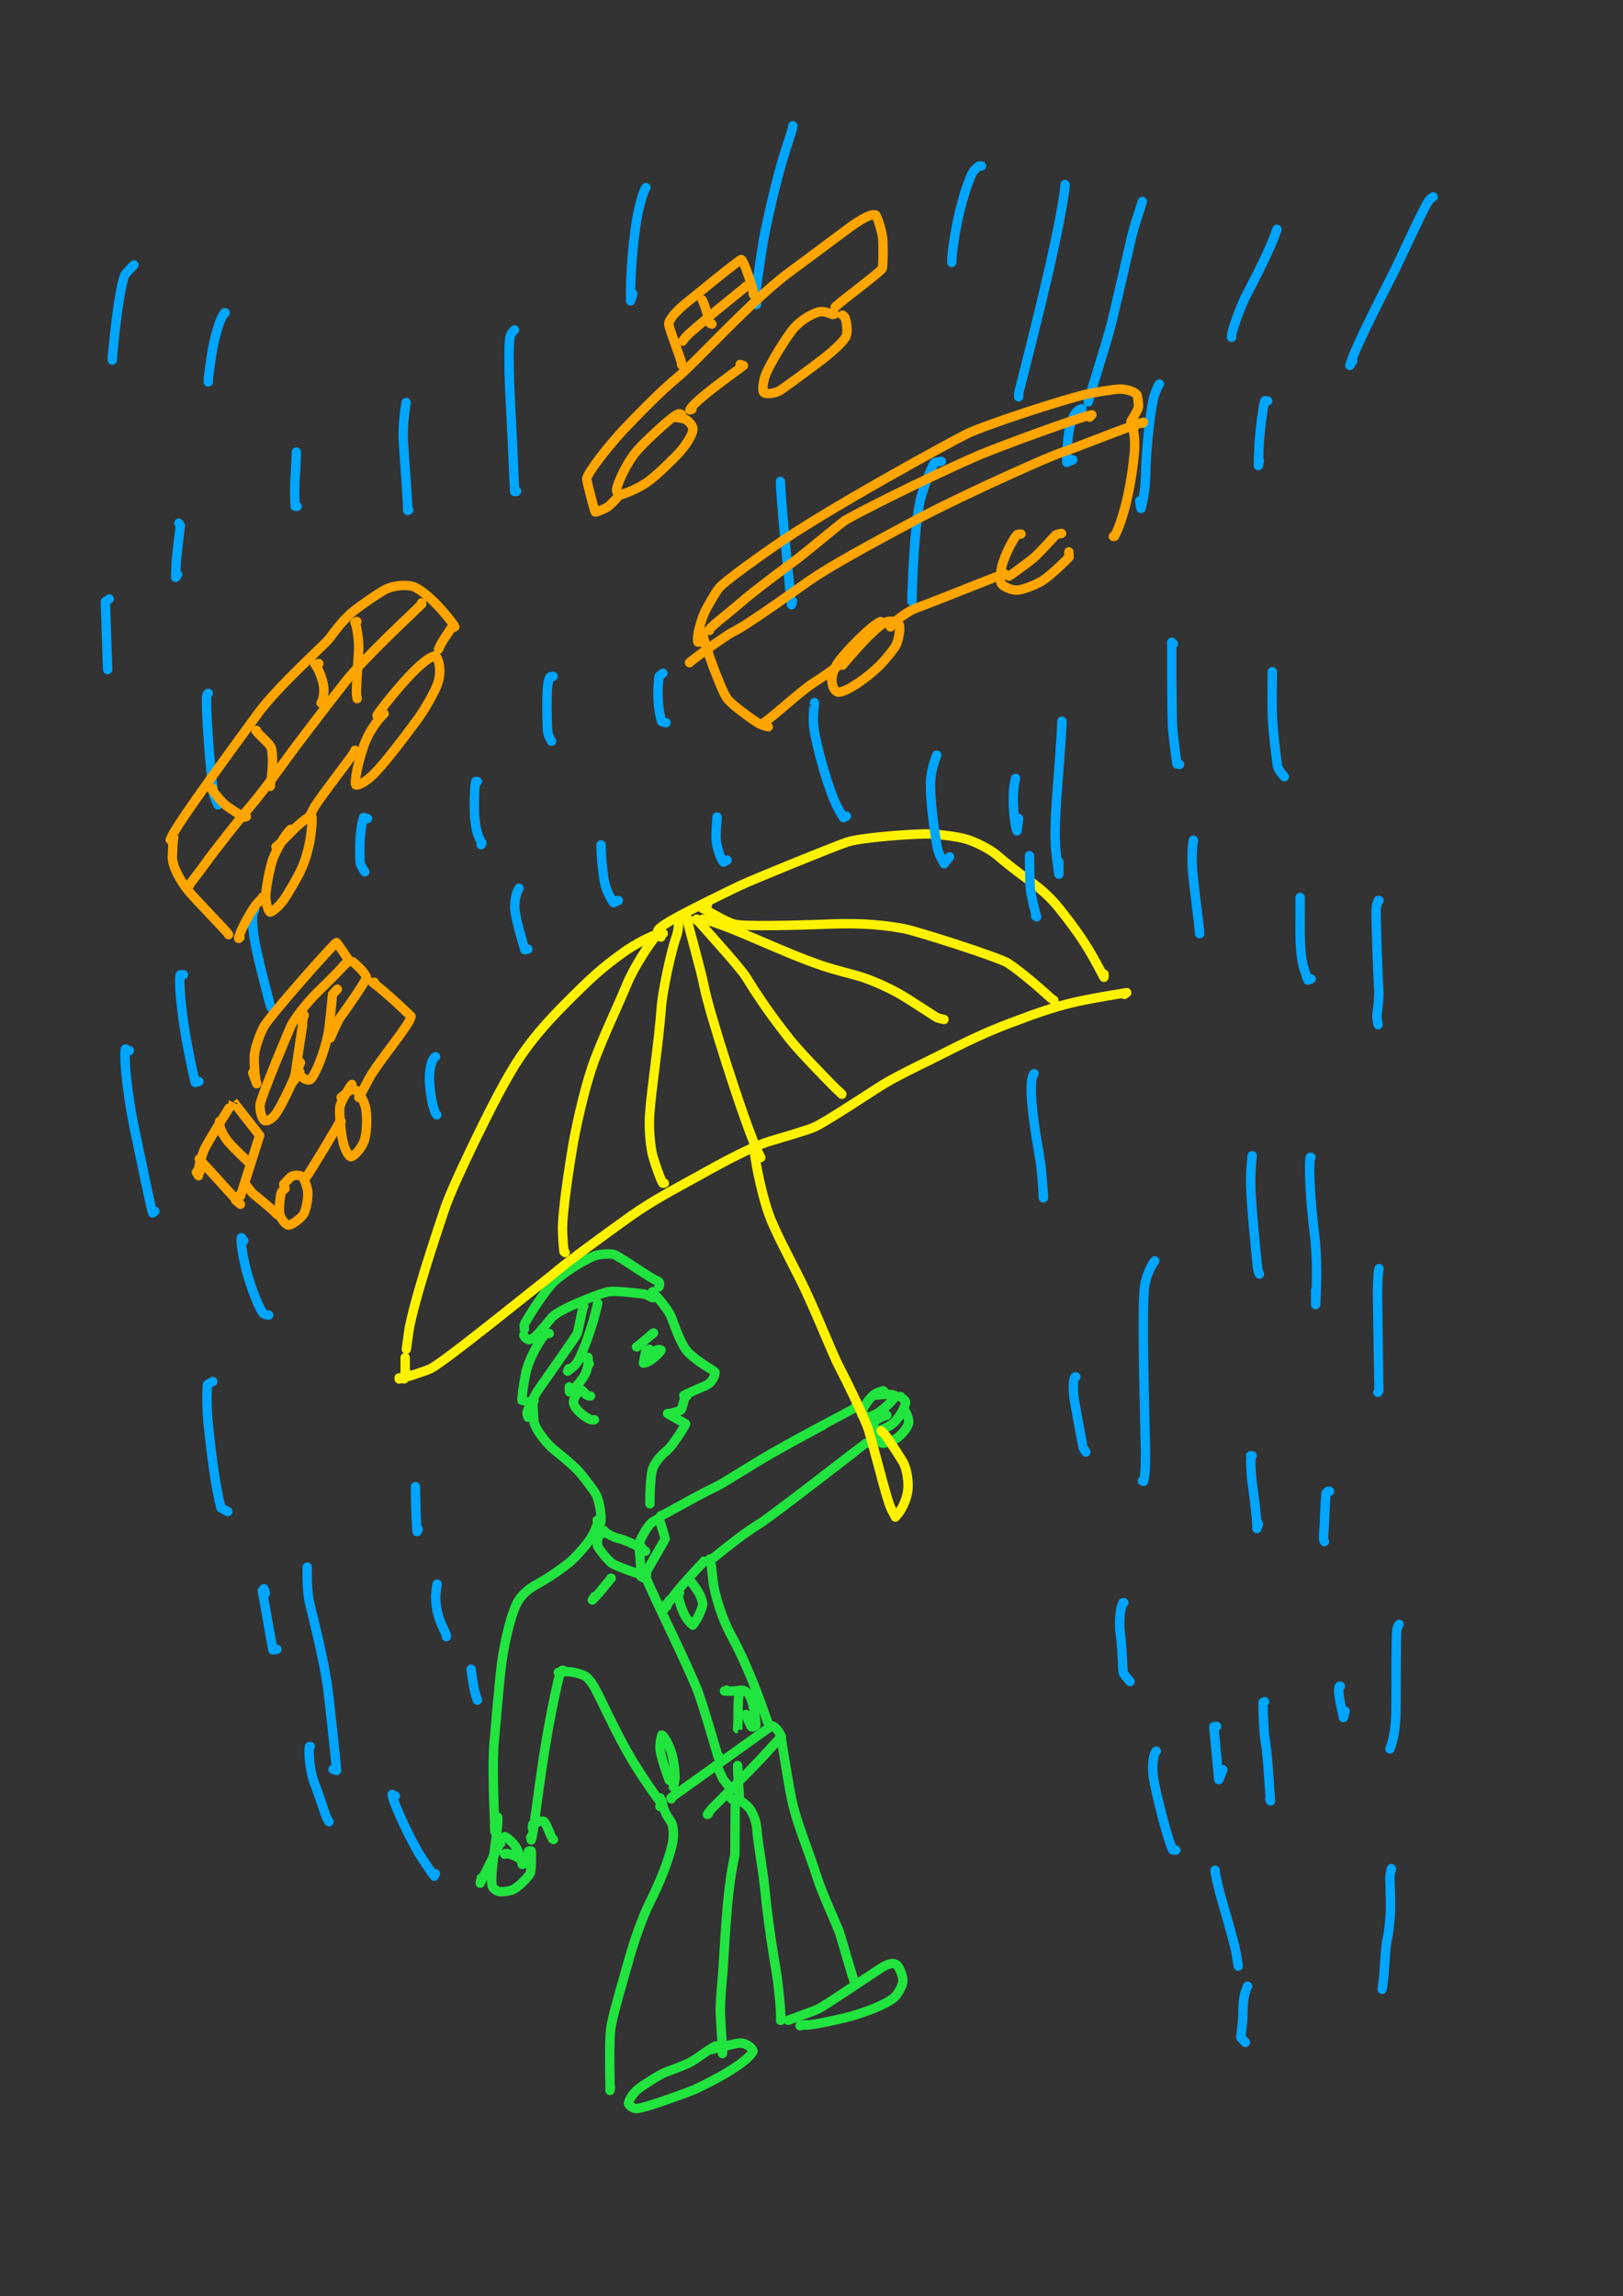 <?xml version="1.0" encoding="UTF-8" standalone="no"?>
<!DOCTYPE svg PUBLIC "-//W3C//DTD SVG 1.1//EN" "http://www.w3.org/Graphics/SVG/1.1/DTD/svg11.dtd">
<svg width="64.20" height="90.84" viewBox="0.00 0.00 535.00 757.00" xmlns="http://www.w3.org/2000/svg" xmlns:xlink="http://www.w3.org/1999/xlink">
<rect x="0.00" y="0.00" width="535.00" height="757.00" fill="#333333" stroke="none"/>
<g stroke-linecap="round" id="22">
<path d="M217.22,424.23 C217.63,423.35 217.50,422.52 216.58,422.22 C214.78,421.69 204.55,414.37 202.47,413.60 C201.45,413.23 197.93,413.38 196.33,413.91 C192.42,415.24 184.46,420.36 181.73,423.47 C177.76,428.07 172.79,436.38 172.79,436.82 C172.81,437.21 172.82,437.67 172.84,438.21" fill="none" stroke="rgb(33, 228, 63)" stroke-width="3.09" stroke-opacity="1.00" stroke-linejoin="round"/>
<path d="M215.23,427.83 C214.73,427.77 213.34,426.72 211.99,426.54 C208.19,426.16 202.60,425.39 200.21,425.90 C197.39,426.55 184.50,431.53 182.02,434.19 C181.58,434.67 177.05,440.34 176.16,440.86 C175.92,441.00 175.33,441.28 174.40,441.69 C173.85,441.49 173.49,441.32 173.32,441.18 C173.15,441.03 172.92,440.72 172.65,440.23" fill="none" stroke="rgb(33, 228, 63)" stroke-width="3.09" stroke-opacity="1.00" stroke-linejoin="round"/>
<path d="M181.04,439.63 C180.74,439.63 180.37,439.62 180.36,439.63 C178.65,439.93 174.35,447.95 173.37,452.47 C172.43,456.91 171.85,461.96 172.09,461.67 C172.09,461.67 172.96,461.82 172.96,461.82" fill="none" stroke="rgb(33, 228, 63)" stroke-width="3.09" stroke-opacity="1.00" stroke-linejoin="round"/>
<path d="M192.44,430.63 C192.44,430.63 192.24,430.63 192.24,430.63 C192.17,430.54 190.75,438.45 190.14,439.88 C189.86,440.51 178.45,456.74 177.57,458.00 C176.12,460.10 173.83,464.77 173.72,465.65 C173.68,465.97 173.95,466.89 174.05,467.21" fill="none" stroke="rgb(33, 228, 63)" stroke-width="3.09" stroke-opacity="1.00" stroke-linejoin="round"/>
<path d="M197.03,429.63 C196.97,429.91 196.91,430.19 196.85,430.47 C195.45,436.87 191.81,447.17 189.95,449.53 C189.29,450.35 188.12,451.33 187.10,452.03 C187.10,452.03 187.44,451.22 187.44,451.22" fill="none" stroke="rgb(33, 228, 63)" stroke-width="3.09" stroke-opacity="1.00" stroke-linejoin="round"/>
<path d="M215.23,426.03 C215.23,426.03 215.23,425.93 215.23,425.93 C215.23,425.93 215.13,425.83 215.13,425.83 C215.13,425.83 215.05,425.88 215.05,425.88 C218.01,428.95 220.61,432.46 221.32,434.26 C221.73,435.30 223.92,441.90 226.03,444.86 C228.40,448.13 235.51,451.96 235.67,452.28 C235.81,453.13 235.09,455.06 233.56,456.23 C232.57,456.96 228.62,458.40 226.79,459.33 C226.54,459.46 226.08,459.69 225.42,460.02" fill="none" stroke="rgb(33, 228, 63)" stroke-width="3.09" stroke-opacity="1.00" stroke-linejoin="round"/>
<path d="M176.05,461.81 C176.05,461.81 175.65,462.01 175.65,462.01 C175.65,463.88 175.97,468.47 176.09,469.07 C176.52,471.04 179.91,475.63 182.26,477.60 C183.06,478.27 188.95,482.94 190.97,485.28 C192.88,487.52 195.81,491.43 196.52,492.75 C197.71,495.05 198.48,500.57 197.96,502.03 C197.87,502.26 197.63,502.58 197.23,502.99" fill="none" stroke="rgb(33, 228, 63)" stroke-width="3.09" stroke-opacity="1.00" stroke-linejoin="round"/>
<path d="M226.42,460.22 C226.42,460.22 225.92,460.22 225.92,460.22 C225.65,460.85 224.81,464.65 224.45,464.84 C224.23,464.94 221.69,466.03 220.04,466.01 C220.04,466.01 226.01,469.39 226.01,469.39 C225.23,471.31 221.19,476.95 220.39,477.67 C216.68,480.78 215.17,483.20 214.78,485.67 C214.41,488.25 214.25,492.07 214.23,494.74 C214.23,495.08 214.23,495.42 214.23,495.76" fill="none" stroke="rgb(33, 228, 63)" stroke-width="3.09" stroke-opacity="1.00" stroke-linejoin="round"/>
<path d="M194.24,449.62 C194.24,449.62 193.98,449.12 193.98,449.12 C193.69,448.56 193.54,448.20 193.53,448.04 C193.51,447.88 193.62,447.69 193.84,447.48 C194.11,449.63 193.54,452.21 192.22,454.14 C189.30,458.36 187.89,458.82 187.70,458.85 C187.70,458.85 187.64,457.22 187.64,457.22" fill="none" stroke="rgb(33, 228, 63)" stroke-width="3.09" stroke-opacity="1.00" stroke-linejoin="round"/>
<path d="M194.64,460.22 C193.97,460.17 193.51,460.03 193.19,459.72 C192.91,459.45 191.94,458.31 191.57,458.15 C190.79,458.29 189.19,460.66 189.04,461.98 C188.83,464.61 193.78,467.91 195.07,468.09 C195.27,468.12 195.56,468.10 195.94,468.05" fill="none" stroke="rgb(33, 228, 63)" stroke-width="3.09" stroke-opacity="1.00" stroke-linejoin="round"/>
<path d="M209.83,444.02 C209.83,444.02 209.93,444.02 209.93,444.02 C209.93,444.02 215.43,439.43 215.43,439.43 C215.43,439.43 214.94,439.74 214.94,439.74" fill="none" stroke="rgb(33, 228, 63)" stroke-width="3.09" stroke-opacity="1.00" stroke-linejoin="round"/>
<path d="M214.03,444.82 C214.00,444.86 213.94,444.89 213.83,444.92 C213.72,444.96 213.41,445.03 212.90,445.16 C212.90,445.16 212.09,449.38 212.09,449.38 C214.54,449.13 217.89,445.56 217.91,445.07 C216.24,444.34 214.03,446.88 213.92,447.17 C213.92,447.17 216.37,446.26 216.37,446.26 C215.94,446.20 215.59,446.23 215.33,446.34 C215.07,446.44 214.54,446.78 213.74,447.35" fill="none" stroke="rgb(33, 228, 63)" stroke-width="3.09" stroke-opacity="1.00" stroke-linejoin="round"/>
<path d="M196.85,501.19 C196.85,501.19 197.04,501.19 197.04,501.19 C196.97,502.42 196.40,504.36 194.79,507.01 C193.54,509.05 190.39,512.73 188.09,514.75 C185.43,517.06 180.06,520.62 177.12,522.21 C174.41,523.67 172.14,525.56 170.79,527.82 C168.58,531.58 166.34,540.93 165.34,548.45 C164.38,556.41 163.09,572.38 162.93,573.91 C162.16,581.42 162.92,597.40 162.97,598.57 C163.04,600.11 163.05,602.42 163.07,602.94 C163.07,603.12 163.10,603.40 163.15,603.79" fill="none" stroke="rgb(33, 228, 63)" stroke-width="3.09" stroke-opacity="1.00" stroke-linejoin="round"/>
<path d="M185.99,550.80 C185.99,550.80 185.43,550.62 185.43,550.62 C185.00,550.75 184.60,551.41 183.85,554.63 C178.30,578.58 176.16,604.29 175.13,606.56 C175.13,606.56 174.95,605.66 174.95,605.66" fill="none" stroke="rgb(33, 228, 63)" stroke-width="3.09" stroke-opacity="1.00" stroke-linejoin="round"/>
<path d="M164.09,599.11 C164.09,599.12 164.09,599.75 164.09,600.29 C164.04,604.51 161.37,618.22 162.27,621.82 C162.46,622.55 163.70,623.49 164.76,623.63 C165.83,623.75 168.39,623.37 169.31,622.85 C171.45,621.59 174.45,618.50 174.84,617.38 C175.27,616.04 175.16,609.88 175.11,609.99 C175.11,609.99 174.20,610.34 174.20,610.34" fill="none" stroke="rgb(33, 228, 63)" stroke-width="3.09" stroke-opacity="1.00" stroke-linejoin="round"/>
<path d="M166.34,611.28 C166.34,611.28 166.34,611.18 166.34,611.18 C167.26,610.27 173.37,613.54 174.57,615.01 C174.57,615.01 174.10,612.95 174.10,612.95" fill="none" stroke="rgb(33, 228, 63)" stroke-width="3.09" stroke-opacity="1.00" stroke-linejoin="round"/>
<path d="M165.03,607.72 C165.03,607.72 164.74,607.77 164.74,607.77 C164.74,607.77 158.29,620.82 158.29,620.82 C158.29,620.82 158.63,619.11 158.63,619.11" fill="none" stroke="rgb(33, 228, 63)" stroke-width="3.09" stroke-opacity="1.00" stroke-linejoin="round"/>
<path d="M166.34,605.47 C166.61,605.38 168.68,606.88 169.97,608.79 C171.06,610.43 171.74,612.96 172.14,614.64 C172.14,614.64 172.14,612.40 172.14,612.40" fill="none" stroke="rgb(33, 228, 63)" stroke-width="3.09" stroke-opacity="1.00" stroke-linejoin="round"/>
<path d="M175.51,602.48 C175.51,602.48 175.56,601.49 175.56,601.49 C175.98,600.98 178.51,600.14 179.19,600.41 C180.07,600.82 181.81,605.95 181.96,606.11 C182.02,606.17 182.18,606.27 182.44,606.41" fill="none" stroke="rgb(33, 228, 63)" stroke-width="3.09" stroke-opacity="1.00" stroke-linejoin="round"/>
<path d="M184.50,551.18 C184.50,551.18 184.03,551.37 184.03,551.37 C186.71,550.81 189.47,551.04 192.56,552.38 C193.76,552.91 195.21,554.73 196.77,557.78 C198.39,560.95 203.66,572.30 207.85,579.38 C211.62,585.75 216.91,593.31 218.15,594.57 C218.15,594.57 217.63,592.74 217.63,592.74" fill="none" stroke="rgb(33, 228, 63)" stroke-width="3.09" stroke-opacity="1.00" stroke-linejoin="round"/>
<path d="M217.82,499.88 C217.82,499.88 217.82,499.69 217.82,499.69 C218.98,499.46 226.89,494.57 236.69,489.76 C239.16,488.51 246.10,483.94 254.42,479.12 C263.60,473.77 281.42,464.52 281.48,464.44 C281.55,464.34 281.60,464.23 281.66,464.12" fill="none" stroke="rgb(33, 228, 63)" stroke-width="3.09" stroke-opacity="1.00" stroke-linejoin="round"/>
<path d="M291.21,458.51 C290.74,458.56 289.65,458.90 288.87,459.29 C286.48,460.51 283.68,465.27 284.04,466.30 C284.26,466.84 285.49,467.23 286.70,467.00 C290.65,466.09 295.24,460.47 295.20,460.23 C294.79,459.67 292.29,459.62 291.54,459.68 C291.17,459.71 290.34,459.80 289.05,459.94" fill="none" stroke="rgb(33, 228, 63)" stroke-width="3.09" stroke-opacity="1.00" stroke-linejoin="round"/>
<path d="M296.83,460.38 C296.83,460.38 296.74,460.38 296.74,460.38 C296.79,460.46 298.32,461.45 298.50,462.14 C298.71,463.19 296.71,466.99 294.88,468.77 C292.93,470.64 289.71,471.83 288.60,471.66 C287.49,471.43 287.74,469.63 288.24,468.89 C289.29,467.40 291.85,466.69 292.34,466.56" fill="none" stroke="rgb(33, 228, 63)" stroke-width="3.09" stroke-opacity="1.00" stroke-linejoin="round"/>
<path d="M298.14,464.68 C298.08,464.65 299.82,467.42 299.52,469.13 C299.19,470.75 297.02,473.22 295.43,474.23 C294.09,475.06 291.68,475.83 290.88,475.79 C290.23,475.73 289.25,474.78 289.14,474.58 C289.14,474.58 290.50,472.51 290.50,472.51" fill="none" stroke="rgb(33, 228, 63)" stroke-width="3.09" stroke-opacity="1.00" stroke-linejoin="round"/>
<path d="M286.34,475.73 C286.12,475.72 285.51,475.79 285.25,475.88 C285.04,475.96 254.20,500.06 249.98,502.58 C243.93,506.18 233.99,514.65 233.74,514.74 C233.74,514.74 233.65,514.65 233.65,514.65 C233.71,514.47 233.76,514.35 233.79,514.28 C233.83,514.22 233.90,514.11 234.01,513.96 C234.31,514.22 234.76,518.60 234.97,520.71 C235.63,526.51 238.49,534.56 241.02,539.14 C246.09,548.33 250.04,559.04 252.54,566.31 C252.70,566.75 252.85,567.19 253.01,567.64" fill="none" stroke="rgb(33, 228, 63)" stroke-width="3.09" stroke-opacity="1.00" stroke-linejoin="round"/>
<path d="M198.91,505.50 C198.91,505.50 198.94,504.75 198.94,504.75 C199.18,504.90 201.46,506.58 203.95,507.19 C207.78,508.13 212.46,511.08 212.81,511.38 C212.81,511.38 212.04,511.33 212.04,511.33" fill="none" stroke="rgb(33, 228, 63)" stroke-width="3.09" stroke-opacity="1.00" stroke-linejoin="round"/>
<path d="M199.10,504.56 C199.10,504.56 197.93,504.75 197.93,504.75 C197.17,506.07 196.88,508.23 196.91,509.41 C196.95,510.18 200.36,514.45 201.75,515.38 C203.84,516.74 212.18,519.38 212.39,519.53 C212.39,519.53 212.05,519.37 212.05,519.37" fill="none" stroke="rgb(33, 228, 63)" stroke-width="3.09" stroke-opacity="1.00" stroke-linejoin="round"/>
<path d="M211.46,509.99 C211.46,509.99 210.80,510.33 210.80,510.33 C210.70,510.63 210.98,513.82 211.10,515.10 C211.23,516.63 211.29,518.33 211.29,519.71 C211.29,519.71 211.46,518.42 211.46,518.42" fill="none" stroke="rgb(33, 228, 63)" stroke-width="3.09" stroke-opacity="1.00" stroke-linejoin="round"/>
<path d="M210.71,509.80 C210.63,509.73 210.54,509.59 210.52,509.42 C210.47,508.60 212.69,504.28 214.19,502.59 C215.22,501.45 216.48,500.92 216.87,500.82 C216.87,500.82 216.89,500.69 216.89,500.69" fill="none" stroke="rgb(33, 228, 63)" stroke-width="3.09" stroke-opacity="1.00" stroke-linejoin="round"/>
<path d="M217.26,500.82 C217.26,500.82 217.26,500.63 217.26,500.63 C217.67,501.79 218.09,503.25 218.37,504.24 C218.76,505.50 219.27,507.16 219.26,507.36 C219.26,507.36 211.95,520.13 211.95,520.13 C211.95,520.13 212.00,519.18 212.00,519.18" fill="none" stroke="rgb(33, 228, 63)" stroke-width="3.09" stroke-opacity="1.00" stroke-linejoin="round"/>
<path d="M201.35,520.29 C201.35,520.29 201.49,520.29 201.49,520.29 C201.50,520.15 198.40,524.16 196.31,526.40 C196.02,526.70 195.67,527.06 195.24,527.48 C195.24,527.48 195.95,526.33 195.95,526.33" fill="none" stroke="rgb(33, 228, 63)" stroke-width="3.09" stroke-opacity="1.00" stroke-linejoin="round"/>
<path d="M213.14,518.98 C213.03,519.42 212.97,519.70 212.95,519.82 C212.89,520.46 215.01,524.68 215.74,526.38 C216.88,529.03 227.19,550.20 229.94,557.30 C231.87,562.30 236.69,579.09 236.76,579.33 C236.76,579.33 236.91,578.92 236.91,578.92" fill="none" stroke="rgb(33, 228, 63)" stroke-width="3.09" stroke-opacity="1.00" stroke-linejoin="round"/>
<path d="M221.38,587.13 C221.02,587.02 220.80,586.96 220.72,586.94 C220.65,586.92 220.61,586.91 220.61,586.92 C219.30,583.53 217.59,578.08 217.55,576.33 C217.52,575.00 217.87,572.82 218.12,572.01 C218.66,571.90 220.41,574.86 221.32,577.75 C222.20,580.68 222.59,584.86 222.52,586.33 C222.49,586.92 222.08,588.52 221.94,589.19" fill="none" stroke="rgb(33, 228, 63)" stroke-width="3.09" stroke-opacity="1.00" stroke-linejoin="round"/>
<path d="M219.88,529.46 C219.88,529.46 219.69,528.78 219.69,528.78" fill="none" stroke="rgb(33, 228, 63)" stroke-width="3.09" stroke-opacity="1.00" stroke-linejoin="round"/>
<path d="M232.05,514.67 C232.05,514.67 232.05,514.76 232.05,514.76 C231.92,514.92 229.62,517.37 229.28,517.73 C222.94,524.55 220.59,527.85 219.00,530.47 C219.00,530.47 220.63,527.59 220.63,527.59" fill="none" stroke="rgb(33, 228, 63)" stroke-width="3.09" stroke-opacity="1.00" stroke-linejoin="round"/>
<path d="M224.00,525.16 C223.86,525.28 223.67,525.56 223.63,525.82 C223.49,526.84 224.80,531.16 226.12,533.23 C226.73,534.17 227.86,535.37 228.36,535.76 C229.82,534.00 231.64,530.03 231.64,528.85 C231.61,528.15 231.11,526.56 230.61,525.56 C230.13,524.63 228.92,522.83 228.24,521.99 C228.05,521.76 227.63,521.26 226.99,520.51" fill="none" stroke="rgb(33, 228, 63)" stroke-width="3.09" stroke-opacity="1.00" stroke-linejoin="round"/>
<path d="M239.54,557.17 C239.54,557.17 238.79,557.47 238.79,557.47 C238.79,557.42 240.78,557.77 244.02,557.21 C245.08,557.03 246.32,557.72 246.96,558.78 C248.69,561.84 249.19,567.93 249.20,568.73 C248.72,569.32 247.89,569.47 247.60,569.16 C247.42,568.96 246.85,567.60 245.90,565.22" fill="none" stroke="rgb(33, 228, 63)" stroke-width="3.09" stroke-opacity="1.00" stroke-linejoin="round"/>
<path d="M244.03,557.92 C244.03,557.92 244.03,557.83 244.03,557.83 C244.03,557.83 243.85,557.88 243.85,557.88 C243.38,558.76 243.28,561.28 243.28,566.03 C243.30,568.34 243.12,569.90 243.10,569.90 C243.10,569.90 243.23,569.51 243.23,569.51" fill="none" stroke="rgb(33, 228, 63)" stroke-width="3.09" stroke-opacity="1.00" stroke-linejoin="round"/>
<path d="M221.29,593.02 C221.29,593.02 221.22,592.63 221.22,592.63 C221.22,592.63 253.87,569.29 253.87,569.29 C253.87,569.29 254.27,569.33 254.27,569.33" fill="none" stroke="rgb(33, 228, 63)" stroke-width="3.09" stroke-opacity="1.00" stroke-linejoin="round"/>
<path d="M217.54,595.56 C217.54,595.56 218.16,593.60 218.16,593.60 C218.57,596.15 219.29,597.90 221.09,600.41 C221.93,601.66 222.26,604.58 221.70,607.46 C220.54,613.16 217.46,620.68 214.13,627.31 C212.07,631.49 209.19,639.10 207.19,646.51 C205.53,652.29 201.78,665.00 201.34,668.66 C200.66,674.53 201.15,686.54 201.08,689.15 C201.08,689.15 201.24,688.07 201.24,688.07" fill="none" stroke="rgb(33, 228, 63)" stroke-width="3.09" stroke-opacity="1.00" stroke-linejoin="round"/>
<path d="M233.53,597.96 C233.39,598.02 233.30,598.07 233.27,598.10 C233.23,598.12 233.21,598.16 233.19,598.20 C233.12,598.18 234.01,596.94 234.78,596.09 C235.07,595.76 248.00,583.03 253.02,577.44 C254.17,576.16 256.44,573.67 257.57,572.44 C257.57,572.44 256.99,572.85 256.99,572.85" fill="none" stroke="rgb(33, 228, 63)" stroke-width="3.09" stroke-opacity="1.00" stroke-linejoin="round"/>
<path d="M254.61,569.09 C254.61,569.09 254.39,568.93 254.39,568.93 C254.47,568.93 254.54,568.93 254.58,568.93 C254.98,569.00 256.60,570.30 257.32,572.03 C257.52,572.51 260.11,590.08 261.50,595.55 C263.51,603.24 266.72,610.56 269.45,619.25 C270.90,623.80 276.06,635.18 276.68,636.93 C277.19,638.38 281.27,652.94 281.78,653.60 C281.81,653.62 281.89,653.71 282.03,653.86" fill="none" stroke="rgb(33, 228, 63)" stroke-width="3.09" stroke-opacity="1.00" stroke-linejoin="round"/>
<path d="M235.62,582.40 C235.62,582.40 236.28,581.91 236.28,581.91 C236.77,582.70 237.85,585.99 238.73,587.04 C240.21,588.79 240.36,589.16 240.65,589.90 C240.65,589.90 241.17,589.99 241.17,589.99" fill="none" stroke="rgb(33, 228, 63)" stroke-width="3.09" stroke-opacity="1.00" stroke-linejoin="round"/>
<path d="M243.16,582.06 C243.14,585.79 243.67,590.19 243.72,592.09 C243.73,592.43 243.43,592.82 242.93,593.61 C242.07,593.59 241.40,593.33 240.91,592.77 C240.83,592.69 240.79,592.61 240.77,592.54" fill="none" stroke="rgb(33, 228, 63)" stroke-width="3.09" stroke-opacity="1.00" stroke-linejoin="round"/>
<path d="M242.44,594.53 C242.44,594.53 242.35,594.55 242.35,594.55 C242.31,594.72 242.32,610.99 242.21,611.63 C239.84,622.33 239.37,633.29 238.25,650.51 C237.94,653.77 237.40,660.20 237.44,663.24 C237.51,666.50 238.20,675.43 238.22,675.78 C238.24,676.19 238.22,676.59 238.16,677.00" fill="none" stroke="rgb(33, 228, 63)" stroke-width="3.09" stroke-opacity="1.00" stroke-linejoin="round"/>
<path d="M242.40,593.21 C242.40,593.21 242.22,593.24 242.22,593.24 C242.27,593.23 242.33,593.22 242.42,593.21 C243.18,593.09 244.59,593.67 246.63,595.67 C247.83,596.87 249.21,600.01 249.44,602.59 C249.94,608.80 251.29,614.99 252.11,622.65 C253.56,637.71 255.95,649.73 256.38,653.38 C257.51,662.92 257.38,665.16 257.33,666.06" fill="none" stroke="rgb(33, 228, 63)" stroke-width="3.09" stroke-opacity="1.00" stroke-linejoin="round"/>
<path d="M237.98,675.07 C237.98,675.07 237.84,674.81 237.84,674.81 C237.40,674.60 236.56,674.40 235.96,674.50 C234.96,674.68 229.96,678.45 228.03,679.60 C225.85,680.88 220.09,682.83 218.93,683.34 C217.25,684.10 212.52,687.02 210.55,688.53 C208.47,690.15 206.95,692.81 207.21,693.59 C207.51,694.30 208.90,695.15 209.73,695.13 C212.76,695.03 227.98,689.31 229.41,688.64 C245.69,680.88 248.02,676.86 248.23,676.19 C247.94,675.04 245.95,673.52 244.04,673.52 C242.51,673.55 238.50,674.72 237.56,674.95 C237.08,675.07 236.05,675.31 234.48,675.67" fill="none" stroke="rgb(33, 228, 63)" stroke-width="3.09" stroke-opacity="1.00" stroke-linejoin="round"/>
<path d="M259.98,665.99 C259.98,665.99 259.80,666.02 259.80,666.02 C261.71,665.34 268.91,662.68 269.74,662.29 C271.61,661.41 285.10,652.28 290.45,648.77 C293.18,647.10 294.76,647.00 295.63,647.78 C296.75,648.87 297.75,651.84 297.60,653.39 C297.44,654.74 295.96,657.39 294.84,658.43 C292.20,660.83 284.42,663.76 278.55,665.20 C268.94,667.48 265.52,667.76 265.57,667.52 C265.62,667.42 265.18,667.50 263.71,667.82" fill="none" stroke="rgb(33, 228, 63)" stroke-width="3.09" stroke-opacity="1.00" stroke-linejoin="round"/>
<path d="M218.62,307.74 C218.18,307.75 217.97,307.72 217.84,307.74 C215.04,308.05 208.66,311.74 205.86,313.71 C197.90,319.43 194.75,322.43 185.66,331.57 C179.59,337.71 175.55,342.52 171.50,348.41 C167.14,354.80 162.03,364.98 159.03,371.02 C155.61,377.95 149.49,390.60 147.02,397.29 C139.57,419.22 135.68,432.90 134.75,438.93 C134.62,439.79 134.11,443.64 133.95,444.78" fill="none" stroke="rgb(255, 242, 0)" stroke-width="3.09" stroke-opacity="1.00" stroke-linejoin="round"/>
<path d="M133.56,447.54 C133.56,448.16 133.56,448.79 133.56,449.41 C133.56,449.86 133.56,450.31 133.56,450.76 C133.55,453.95 133.48,454.22 133.18,454.58 C133.18,454.58 134.12,452.71 134.12,452.71" fill="none" stroke="rgb(255, 242, 0)" stroke-width="3.09" stroke-opacity="1.00" stroke-linejoin="round"/>
<path d="M217.84,307.74 C217.84,307.74 217.05,307.34 217.05,307.34 C216.43,306.87 216.99,306.12 219.46,304.52 C224.00,301.60 237.18,295.20 243.66,292.08 C248.53,289.80 274.22,279.33 279.26,277.61 C283.56,276.17 298.51,275.04 304.94,274.91 C308.34,274.88 314.72,275.64 318.13,276.53 C321.37,277.40 326.36,279.96 328.62,281.90 C331.62,284.51 334.60,286.83 339.28,290.26 C343.56,293.41 346.36,295.99 349.19,299.49 C356.25,308.42 358.85,312.50 363.90,322.18 C363.90,322.18 363.94,321.13 363.94,321.13" fill="none" stroke="rgb(255, 242, 0)" stroke-width="3.09" stroke-opacity="1.00" stroke-linejoin="round"/>
<path d="M131.59,454.23 C131.59,454.23 131.59,454.63 131.59,454.63 C132.11,454.64 140.26,452.00 141.83,451.25 C146.25,449.12 171.34,428.70 181.96,420.35 C187.36,415.69 200.82,405.96 208.11,400.76 C214.83,396.01 222.31,392.03 229.13,388.28 C240.11,382.14 247.82,378.10 253.62,376.27 C255.46,375.69 265.49,372.83 268.30,371.64 C272.25,369.94 287.99,359.37 291.72,357.14 C297.30,353.83 306.73,349.47 315.99,344.74 C325.02,340.30 329.74,338.42 339.89,334.72 C349.27,331.40 353.51,330.31 364.16,328.46 C366.97,327.98 370.60,327.38 371.41,327.24 C371.41,327.24 370.64,327.82 370.64,327.82" fill="none" stroke="rgb(255, 242, 0)" stroke-width="3.09" stroke-opacity="1.00" stroke-linejoin="round"/>
<path d="M217.84,308.92 C217.84,308.92 217.84,307.83 217.84,307.83 C217.84,307.83 217.44,307.34 217.44,307.34 C216.07,308.07 209.49,317.70 206.73,324.27 C203.17,332.83 199.47,340.29 195.91,349.64 C193.33,356.62 190.71,367.48 188.96,376.83 C187.81,383.56 185.34,399.40 185.42,405.53 C185.47,408.48 185.93,412.92 185.93,412.77 C185.93,412.77 186.28,412.91 186.28,412.91" fill="none" stroke="rgb(255, 242, 0)" stroke-width="3.09" stroke-opacity="1.00" stroke-linejoin="round"/>
<path d="M223.74,303.40 C223.64,305.95 223.45,307.37 222.94,308.77 C221.12,313.78 218.64,325.96 218.10,330.96 C217.04,344.97 214.79,358.20 214.11,367.90 C213.88,372.21 214.35,377.81 215.17,381.03 C215.58,382.61 217.69,388.85 218.49,390.06 C218.49,390.06 218.98,390.06 218.98,390.06" fill="none" stroke="rgb(255, 242, 0)" stroke-width="3.09" stroke-opacity="1.00" stroke-linejoin="round"/>
<path d="M226.89,303.01 C226.89,303.01 226.50,303.01 226.50,303.01 C226.59,304.19 231.27,320.63 232.01,324.77 C233.43,332.71 245.22,369.51 249.43,378.88 C249.60,379.24 250.04,380.15 250.77,381.61" fill="none" stroke="rgb(255, 242, 0)" stroke-width="3.09" stroke-opacity="1.00" stroke-linejoin="round"/>
<path d="M229.65,303.40 C229.65,303.40 229.65,303.01 229.65,303.01 C230.24,303.93 243.62,318.43 245.92,322.07 C251.61,331.37 256.48,337.67 260.36,342.65 C264.17,347.35 272.03,355.33 275.23,358.58 C275.65,359.00 276.40,359.71 277.50,360.73" fill="none" stroke="rgb(255, 242, 0)" stroke-width="3.09" stroke-opacity="1.00" stroke-linejoin="round"/>
<path d="M231.62,303.01 C240.95,305.17 256.93,313.64 271.64,318.58 C274.64,319.58 281.75,321.42 282.97,321.77 C287.08,322.98 292.61,325.43 296.65,327.74 C300.52,329.98 308.35,335.25 308.95,335.51 C309.35,335.68 310.09,335.87 311.17,336.09" fill="none" stroke="rgb(255, 242, 0)" stroke-width="3.09" stroke-opacity="1.00" stroke-linejoin="round"/>
<path d="M233.20,298.28 C233.20,298.28 231.62,299.47 231.62,299.47 C233.31,300.16 239.33,304.05 242.24,304.71 C245.88,305.49 262.88,305.01 270.30,304.75 C281.38,304.22 288.78,304.51 297.79,306.11 C302.23,306.93 329.25,315.61 332.16,317.45 C336.75,320.41 343.94,326.79 346.14,328.83 C346.38,329.04 346.80,329.36 347.40,329.79" fill="none" stroke="rgb(255, 242, 0)" stroke-width="3.09" stroke-opacity="1.00" stroke-linejoin="round"/>
<path d="M248.95,377.44 C248.95,377.44 248.55,377.44 248.55,377.44 C248.40,380.41 250.72,392.44 253.32,399.96 C255.60,406.50 261.35,416.66 265.33,425.01 C270.62,436.42 274.37,446.26 276.54,450.41 C278.70,454.49 285.15,467.75 286.24,471.25 C288.48,478.59 292.10,493.66 293.59,497.03 C293.82,497.55 294.34,498.58 295.15,500.12 C297.32,497.87 298.79,494.42 299.23,491.54 C299.63,488.53 298.94,484.30 297.69,482.03 C296.99,480.79 292.52,473.95 292.04,473.36 C291.74,472.98 291.22,472.43 290.46,471.69" fill="none" stroke="rgb(255, 242, 0)" stroke-width="3.09" stroke-opacity="1.00" stroke-linejoin="round"/>
<path d="M250.16,533.99" fill="none" stroke="rgb(0, 165, 255)" stroke-width="3.09" stroke-opacity="1.00" stroke-linejoin="round"/>
<path d="M44.16,87.34 C43.12,88.39 41.26,90.31 41.03,90.90 C38.90,96.72 36.98,117.60 37.02,118.70 C37.02,118.70 37.02,117.15 37.02,117.15" fill="none" stroke="rgb(0, 165, 255)" stroke-width="3.09" stroke-opacity="1.00" stroke-linejoin="round"/>
<path d="M74.24,103.14 C74.24,103.14 73.98,103.14 73.98,103.14 C72.79,104.85 71.76,107.87 70.94,111.10 C69.73,116.06 69.06,121.77 68.98,122.39 C68.92,122.86 68.67,124.25 68.63,125.91" fill="none" stroke="rgb(0, 165, 255)" stroke-width="3.09" stroke-opacity="1.00" stroke-linejoin="round"/>
<path d="M36.00,197.46 C36.00,197.46 34.73,198.37 34.73,198.37 C34.73,198.37 35.49,220.74 35.49,220.74 C35.49,220.74 35.49,219.91 35.49,219.91" fill="none" stroke="rgb(0, 165, 255)" stroke-width="3.09" stroke-opacity="1.00" stroke-linejoin="round"/>
<path d="M58.94,172.48 C58.94,172.48 59.45,173.25 59.45,173.25 C59.11,176.42 58.22,182.53 58.03,186.41 C57.95,188.14 57.91,189.84 57.92,190.33 C57.92,190.33 58.56,189.39 58.56,189.39" fill="none" stroke="rgb(0, 165, 255)" stroke-width="3.09" stroke-opacity="1.00" stroke-linejoin="round"/>
<path d="M97.69,149.03 C97.71,151.41 97.23,158.06 97.18,159.31 C97.08,162.34 97.24,165.80 97.29,166.89 C97.29,166.89 97.93,166.93 97.93,166.93" fill="none" stroke="rgb(0, 165, 255)" stroke-width="3.09" stroke-opacity="1.00" stroke-linejoin="round"/>
<path d="M133.89,132.71 C133.55,134.72 132.74,139.95 132.92,144.77 C133.00,146.89 134.48,165.69 134.40,168.29 C134.40,168.29 134.74,168.07 134.74,168.07" fill="none" stroke="rgb(0, 165, 255)" stroke-width="3.09" stroke-opacity="1.00" stroke-linejoin="round"/>
<path d="M169.58,108.75 C168.89,109.47 168.46,110.04 168.30,110.46 C167.28,113.25 168.04,129.37 168.43,136.47 C168.89,144.69 169.58,161.29 169.64,162.04 C169.64,162.04 170.30,161.97 170.30,161.97" fill="none" stroke="rgb(0, 165, 255)" stroke-width="3.09" stroke-opacity="1.00" stroke-linejoin="round"/>
<path d="M212.92,61.85 C212.34,62.37 210.69,67.46 209.84,72.72 C208.40,81.82 207.75,91.82 207.88,99.18 C207.88,99.18 208.58,96.83 208.58,96.83" fill="none" stroke="rgb(0, 165, 255)" stroke-width="3.09" stroke-opacity="1.00" stroke-linejoin="round"/>
<path d="M261.35,41.45 C261.42,42.04 260.68,44.15 258.69,50.33 C255.73,59.78 252.90,72.72 251.67,79.18 C250.54,85.74 249.00,97.44 249.00,97.50 C249.02,97.85 249.15,98.81 249.40,100.39" fill="none" stroke="rgb(0, 165, 255)" stroke-width="3.09" stroke-opacity="1.00" stroke-linejoin="round"/>
<path d="M323.55,54.71 C323.55,54.71 322.79,54.71 322.79,54.71 C321.48,55.60 320.72,56.44 320.07,57.96 C317.24,64.64 314.77,74.98 313.81,84.52 C313.78,84.86 313.76,85.52 313.75,86.52" fill="none" stroke="rgb(0, 165, 255)" stroke-width="3.09" stroke-opacity="1.00" stroke-linejoin="round"/>
<path d="M351.08,60.83 C351.10,61.01 351.10,61.18 351.08,61.34 C349.20,78.80 335.86,128.91 335.79,129.71 C335.77,129.92 335.77,130.28 335.79,130.80" fill="none" stroke="rgb(0, 165, 255)" stroke-width="3.09" stroke-opacity="1.00" stroke-linejoin="round"/>
<path d="M376.57,66.43 C375.64,69.29 373.86,74.64 373.01,78.15 C372.43,80.53 367.95,100.61 365.79,108.88 C364.09,114.86 359.49,129.53 358.73,132.49 C358.73,132.49 358.73,131.58 358.73,131.58" fill="none" stroke="rgb(0, 165, 255)" stroke-width="3.09" stroke-opacity="1.00" stroke-linejoin="round"/>
<path d="M420.93,75.61 C419.04,81.51 413.74,91.80 410.60,97.77 C408.49,102.03 406.36,108.46 406.01,110.27 C405.97,110.54 405.95,110.85 405.98,111.18" fill="none" stroke="rgb(0, 165, 255)" stroke-width="3.09" stroke-opacity="1.00" stroke-linejoin="round"/>
<path d="M472.42,64.91 C471.81,65.34 471.40,65.67 471.20,65.87 C469.65,67.52 461.61,85.62 458.69,91.21 C447.69,112.67 445.84,117.64 444.95,120.46 C444.95,120.46 445.91,118.95 445.91,118.95" fill="none" stroke="rgb(0, 165, 255)" stroke-width="3.09" stroke-opacity="1.00" stroke-linejoin="round"/>
<path d="M417.87,132.20 C417.87,132.20 416.94,132.12 416.94,132.12 C416.09,134.98 415.22,143.73 415.10,145.69 C414.96,147.98 414.84,151.48 414.81,153.50 C414.81,153.50 415.14,151.92 415.14,151.92" fill="none" stroke="rgb(0, 165, 255)" stroke-width="3.09" stroke-opacity="1.00" stroke-linejoin="round"/>
<path d="M382.18,126.60 C381.89,126.89 381.08,128.63 380.53,130.29 C379.44,133.57 377.80,146.99 377.60,157.54 C377.48,161.73 376.55,166.17 376.12,167.64 C376.12,167.64 375.68,165.13 375.68,165.13" fill="none" stroke="rgb(0, 165, 255)" stroke-width="3.09" stroke-opacity="1.00" stroke-linejoin="round"/>
<path d="M356.69,134.75 C355.45,134.89 354.40,135.96 353.41,138.31 C351.66,142.57 351.59,151.70 351.67,152.44 C351.67,152.44 353.63,151.58 353.63,151.58" fill="none" stroke="rgb(0, 165, 255)" stroke-width="3.09" stroke-opacity="1.00" stroke-linejoin="round"/>
<path d="M310.29,152.09 C310.29,152.09 308.13,152.47 308.13,152.47 C306.75,154.30 304.02,161.97 303.36,164.84 C301.19,174.60 300.68,194.83 300.61,198.27 C300.61,198.27 300.61,194.88 300.61,194.88" fill="none" stroke="rgb(0, 165, 255)" stroke-width="3.09" stroke-opacity="1.00" stroke-linejoin="round"/>
<path d="M257.27,158.72 C257.28,158.75 257.30,164.22 260.03,190.76 C260.32,193.77 260.82,198.88 260.91,199.37 C260.91,199.37 261.21,198.17 261.21,198.17" fill="none" stroke="rgb(0, 165, 255)" stroke-width="3.09" stroke-opacity="1.00" stroke-linejoin="round"/>
<path d="M218.52,221.94 C218.52,221.94 217.25,222.96 217.25,222.96 C216.32,230.14 217.36,235.49 218.13,237.90 C218.13,237.90 219.54,238.25 219.54,238.25" fill="none" stroke="rgb(0, 165, 255)" stroke-width="3.09" stroke-opacity="1.00" stroke-linejoin="round"/>
<path d="M182.32,222.96 C182.32,222.96 181.30,223.21 181.30,223.21 C180.39,224.83 180.28,228.38 180.29,232.80 C180.34,239.25 180.47,241.37 180.77,242.24 C180.90,242.61 181.25,243.32 181.81,244.37" fill="none" stroke="rgb(0, 165, 255)" stroke-width="3.09" stroke-opacity="1.00" stroke-linejoin="round"/>
<path d="M157.34,257.63 C157.34,257.63 156.83,257.63 156.83,257.63 C156.28,259.72 156.32,266.92 156.40,268.26 C156.74,273.61 157.64,275.98 158.85,277.93 C158.85,277.93 158.60,278.46 158.60,278.46" fill="none" stroke="rgb(0, 165, 255)" stroke-width="3.09" stroke-opacity="1.00" stroke-linejoin="round"/>
<path d="M121.14,269.86 C121.14,269.86 119.87,269.48 119.87,269.48 C119.18,271.21 118.73,275.16 118.64,277.93 C118.59,280.70 118.60,284.38 118.85,284.99 C119.00,285.36 119.47,286.17 120.25,287.42" fill="none" stroke="rgb(0, 165, 255)" stroke-width="3.09" stroke-opacity="1.00" stroke-linejoin="round"/>
<path d="M68.63,228.56 C68.20,228.88 68.05,229.52 68.07,231.46 C68.27,243.11 70.20,261.24 70.49,262.18 C70.67,262.73 71.11,263.78 71.83,265.33" fill="none" stroke="rgb(0, 165, 255)" stroke-width="3.09" stroke-opacity="1.00" stroke-linejoin="round"/>
<path d="M83.93,299.94 C82.88,300.82 83.11,305.28 84.00,310.45 C84.98,316.01 89.20,331.91 89.22,331.94 C89.39,332.24 89.75,332.52 90.29,332.76" fill="none" stroke="rgb(0, 165, 255)" stroke-width="3.09" stroke-opacity="1.00" stroke-linejoin="round"/>
<path d="M60.47,321.36 C60.47,321.36 59.45,321.36 59.45,321.36 C58.80,322.48 59.68,332.93 61.41,342.69 C62.55,348.78 63.68,354.25 64.36,356.87 C64.36,356.87 65.57,356.53 65.57,356.53" fill="none" stroke="rgb(0, 165, 255)" stroke-width="3.09" stroke-opacity="1.00" stroke-linejoin="round"/>
<path d="M42.63,346.34 C42.63,346.34 41.35,345.83 41.35,345.83 C40.74,348.53 41.95,360.27 44.02,370.64 C45.66,378.60 49.83,398.67 50.31,399.87 C50.31,399.87 51.03,399.30 51.03,399.30" fill="none" stroke="rgb(0, 165, 255)" stroke-width="3.09" stroke-opacity="1.00" stroke-linejoin="round"/>
<path d="M80.36,409.05 C80.36,409.05 79.59,408.03 79.59,408.03 C79.25,409.14 79.99,413.78 80.85,417.39 C82.67,424.91 85.88,432.36 86.91,433.08 C87.19,433.27 87.74,433.42 88.56,433.54" fill="none" stroke="rgb(0, 165, 255)" stroke-width="3.09" stroke-opacity="1.00" stroke-linejoin="round"/>
<path d="M70.16,455.44 C70.16,455.44 68.38,456.46 68.38,456.46 C68.04,461.10 68.27,465.95 68.69,470.13 C69.46,477.23 70.91,490.12 72.87,497.11 C72.87,497.11 75.10,498.32 75.10,498.32" fill="none" stroke="rgb(0, 165, 255)" stroke-width="3.09" stroke-opacity="1.00" stroke-linejoin="round"/>
<path d="M101.26,516.62 C101.18,521.46 101.38,525.69 102.19,529.07 C102.55,530.53 106.79,547.00 108.10,556.97 C109.04,565.05 110.64,579.40 110.93,583.66 C110.93,583.66 109.79,583.31 109.79,583.31" fill="none" stroke="rgb(0, 165, 255)" stroke-width="3.09" stroke-opacity="1.00" stroke-linejoin="round"/>
<path d="M87.49,525.29 C87.49,525.29 86.98,523.76 86.98,523.76 C86.98,523.76 86.47,524.46 86.47,524.46 C86.47,524.46 89.95,543.91 89.95,543.91 C89.95,543.91 91.27,543.74 91.27,543.74" fill="none" stroke="rgb(0, 165, 255)" stroke-width="3.09" stroke-opacity="1.00" stroke-linejoin="round"/>
<path d="M102.28,575.77 C102.28,575.77 102.02,575.77 102.02,575.77 C101.63,576.53 102.02,583.46 103.43,587.27 C105.27,592.00 107.27,598.40 107.64,599.17 C107.77,599.43 108.03,599.89 108.43,600.55" fill="none" stroke="rgb(0, 165, 255)" stroke-width="3.09" stroke-opacity="1.00" stroke-linejoin="round"/>
<path d="M130.32,592.08 C130.32,592.08 129.30,591.57 129.30,591.57 C129.17,593.34 135.32,606.86 139.15,612.70 C142.00,616.98 142.57,617.77 143.17,618.52 C143.17,618.52 143.51,617.68 143.51,617.68" fill="none" stroke="rgb(0, 165, 255)" stroke-width="3.09" stroke-opacity="1.00" stroke-linejoin="round"/>
<path d="M136.95,490.11 C136.95,490.76 136.97,492.25 136.99,493.36 C137.08,498.08 137.25,502.20 137.46,504.90 C137.46,504.90 137.87,504.18 137.87,504.18" fill="none" stroke="rgb(0, 165, 255)" stroke-width="3.09" stroke-opacity="1.00" stroke-linejoin="round"/>
<path d="M144.09,522.23 C143.89,523.35 143.73,524.53 143.65,525.68 C143.49,528.41 144.08,532.21 145.52,535.48 C145.98,536.51 147.10,538.85 147.15,539.02 C147.17,539.13 147.17,539.31 147.15,539.57" fill="none" stroke="rgb(0, 165, 255)" stroke-width="3.09" stroke-opacity="1.00" stroke-linejoin="round"/>
<path d="M155.30,550.27 C155.62,552.82 156.22,557.62 157.28,560.17 C157.36,560.37 157.39,560.47 157.34,560.47" fill="none" stroke="rgb(0, 165, 255)" stroke-width="3.09" stroke-opacity="1.00" stroke-linejoin="round"/>
<path d="M143.58,348.38 C142.20,349.05 141.37,352.91 141.61,357.04 C142.04,363.07 143.25,366.54 143.60,366.99 C143.68,367.09 143.81,367.27 143.98,367.53" fill="none" stroke="rgb(0, 165, 255)" stroke-width="3.09" stroke-opacity="1.00" stroke-linejoin="round"/>
<path d="M171.11,292.80 C170.05,294.29 169.42,297.83 169.80,300.48 C170.42,304.51 172.52,311.59 173.00,313.08 C173.00,313.08 174.01,312.90 174.01,312.90" fill="none" stroke="rgb(0, 165, 255)" stroke-width="3.09" stroke-opacity="1.00" stroke-linejoin="round"/>
<path d="M198.13,278.53 C198.13,278.78 198.13,279.04 198.13,279.29 C198.15,281.74 198.55,286.52 199.12,289.97 C199.70,293.27 200.68,295.11 202.27,297.60 C202.27,297.60 203.80,296.89 203.80,296.89" fill="none" stroke="rgb(0, 165, 255)" stroke-width="3.09" stroke-opacity="1.00" stroke-linejoin="round"/>
<path d="M236.37,269.35 C236.41,269.74 235.92,274.73 236.04,276.65 C236.21,278.92 237.42,283.21 238.53,284.23 C238.53,284.23 239.68,283.56 239.68,283.56" fill="none" stroke="rgb(0, 165, 255)" stroke-width="3.09" stroke-opacity="1.00" stroke-linejoin="round"/>
<path d="M268.49,231.62 C268.56,231.71 267.83,236.13 268.23,239.61 C268.97,245.59 273.06,260.25 275.90,265.78 C276.92,267.75 277.66,269.03 278.03,269.55 C278.03,269.55 279.01,269.06 279.01,269.06" fill="none" stroke="rgb(0, 165, 255)" stroke-width="3.09" stroke-opacity="1.00" stroke-linejoin="round"/>
<path d="M308.77,248.96 C307.58,252.10 306.78,255.22 306.73,258.01 C306.65,263.94 307.80,272.38 308.73,278.15 C309.12,280.62 309.77,282.22 311.22,284.72 C311.22,284.72 313.01,282.49 313.01,282.49" fill="none" stroke="rgb(0, 165, 255)" stroke-width="3.09" stroke-opacity="1.00" stroke-linejoin="round"/>
<path d="M334.77,256.61 C333.27,261.59 334.33,272.02 335.24,273.91 C335.24,273.91 335.79,269.86 335.79,269.86" fill="none" stroke="rgb(0, 165, 255)" stroke-width="3.09" stroke-opacity="1.00" stroke-linejoin="round"/>
<path d="M350.06,239.27 C350.06,239.27 350.06,237.74 350.06,237.74 C350.05,240.99 348.82,256.29 348.26,263.79 C347.54,275.47 347.59,278.64 349.04,288.19 C349.04,288.19 349.04,284.14 349.04,284.14" fill="none" stroke="rgb(0, 165, 255)" stroke-width="3.09" stroke-opacity="1.00" stroke-linejoin="round"/>
<path d="M339.36,282.10 C339.38,284.72 339.45,290.97 339.66,293.07 C339.85,294.96 341.34,301.44 341.74,302.25 C341.74,302.25 341.40,301.98 341.40,301.98" fill="none" stroke="rgb(0, 165, 255)" stroke-width="3.09" stroke-opacity="1.00" stroke-linejoin="round"/>
<path d="M340.89,353.99 C338.85,355.83 340.39,368.64 342.48,380.11 C343.55,386.08 343.89,393.64 343.94,394.91 C343.94,394.91 343.94,393.82 343.94,393.82" fill="none" stroke="rgb(0, 165, 255)" stroke-width="3.09" stroke-opacity="1.00" stroke-linejoin="round"/>
<path d="M386.77,212.25 C386.77,212.25 386.26,211.74 386.26,211.74 C386.26,211.77 386.20,235.07 386.54,240.02 C386.71,242.34 387.62,249.66 387.93,251.81 C387.93,251.81 388.81,252.02 388.81,252.02" fill="none" stroke="rgb(0, 165, 255)" stroke-width="3.09" stroke-opacity="1.00" stroke-linejoin="round"/>
<path d="M393.40,277.00 C393.07,278.14 392.81,282.66 393.06,286.58 C393.32,290.41 395.42,306.04 395.44,307.52 C395.44,307.61 395.44,307.70 395.44,307.80" fill="none" stroke="rgb(0, 165, 255)" stroke-width="3.09" stroke-opacity="1.00" stroke-linejoin="round"/>
<path d="M419.40,221.43 C419.38,224.05 419.31,231.80 419.35,234.29 C419.46,240.51 420.74,249.89 421.06,252.22 C421.21,253.33 421.85,254.30 423.39,256.07" fill="none" stroke="rgb(0, 165, 255)" stroke-width="3.09" stroke-opacity="1.00" stroke-linejoin="round"/>
<path d="M428.58,295.86 C428.58,297.90 428.56,303.25 428.55,306.57 C428.58,312.19 428.96,316.60 429.80,319.14 C430.33,320.79 431.03,322.97 431.13,323.09 C431.13,323.09 432.21,322.73 432.21,322.73" fill="none" stroke="rgb(0, 165, 255)" stroke-width="3.09" stroke-opacity="1.00" stroke-linejoin="round"/>
<path d="M454.58,296.88 C454.58,296.88 454.33,296.88 454.33,296.88 C453.91,297.83 453.67,298.70 453.62,299.89 C453.52,302.54 454.15,321.25 454.51,326.65 C454.67,329.46 453.83,334.69 453.84,335.00 C453.86,335.45 453.99,336.39 454.26,337.80" fill="none" stroke="rgb(0, 165, 255)" stroke-width="3.09" stroke-opacity="1.00" stroke-linejoin="round"/>
<path d="M432.15,381.52 C432.15,381.52 431.89,381.52 431.89,381.52 C431.41,384.40 431.90,395.98 433.29,406.73 C434.25,414.82 434.10,422.27 433.68,430.07 C433.68,430.07 433.68,425.36 433.68,425.36" fill="none" stroke="rgb(0, 165, 255)" stroke-width="3.09" stroke-opacity="1.00" stroke-linejoin="round"/>
<path d="M412.77,381.01 C412.45,383.29 412.23,387.58 412.26,390.22 C412.41,397.81 414.48,417.83 414.60,418.40 C414.68,418.80 414.86,419.34 415.16,420.03" fill="none" stroke="rgb(0, 165, 255)" stroke-width="3.09" stroke-opacity="1.00" stroke-linejoin="round"/>
<path d="M454.58,418.23 C454.24,419.45 454.05,423.50 454.07,427.19 C454.31,440.69 454.59,458.24 454.58,458.27 C454.54,458.47 454.42,458.71 454.20,459.00" fill="none" stroke="rgb(0, 165, 255)" stroke-width="3.09" stroke-opacity="1.00" stroke-linejoin="round"/>
<path d="M380.65,415.68 C379.45,417.10 377.81,420.87 377.37,423.58 C376.24,430.85 377.34,464.61 377.59,478.30 C377.64,484.47 377.43,485.97 376.97,488.33 C376.97,488.33 376.60,488.22 376.60,488.22" fill="none" stroke="rgb(0, 165, 255)" stroke-width="3.09" stroke-opacity="1.00" stroke-linejoin="round"/>
<path d="M354.65,453.91 C354.65,453.91 354.40,453.91 354.40,453.91 C353.77,454.31 353.58,458.18 354.16,461.72 C354.34,462.81 356.95,477.01 357.00,477.14 C357.11,477.43 357.42,477.94 357.93,478.67" fill="none" stroke="rgb(0, 165, 255)" stroke-width="3.09" stroke-opacity="1.00" stroke-linejoin="round"/>
<path d="M412.77,479.92 C412.77,479.92 412.26,479.92 412.26,479.92 C412.28,479.97 412.22,484.71 412.75,488.68 C414.31,500.14 414.38,503.08 414.33,503.92 C414.33,503.92 414.81,502.35 414.81,502.35" fill="none" stroke="rgb(0, 165, 255)" stroke-width="3.09" stroke-opacity="1.00" stroke-linejoin="round"/>
<path d="M438.27,491.64 C438.27,491.64 437.76,491.64 437.76,491.64 C437.76,491.64 437.10,492.30 437.10,492.30 C436.81,495.11 436.57,502.50 436.52,503.17 C436.22,506.90 436.24,507.72 436.59,508.23" fill="none" stroke="rgb(0, 165, 255)" stroke-width="3.09" stroke-opacity="1.00" stroke-linejoin="round"/>
<path d="M704.91,542.12" fill="none" stroke="rgb(0, 165, 255)" stroke-width="3.09" stroke-opacity="1.00" stroke-linejoin="round"/>
<path d="M370.46,528.35 C370.46,528.35 370.20,528.35 370.20,528.35 C369.29,529.64 368.86,534.67 369.16,537.36 C370.09,544.37 369.98,550.82 370.33,551.55 C370.56,552.03 371.28,552.97 372.50,554.35" fill="none" stroke="rgb(0, 165, 255)" stroke-width="3.09" stroke-opacity="1.00" stroke-linejoin="round"/>
<path d="M381.16,577.30 C380.42,577.88 379.57,580.99 380.17,585.73 C380.75,590.09 384.91,606.72 386.60,609.87 C386.60,609.87 387.60,609.93 387.60,609.93" fill="none" stroke="rgb(0, 165, 255)" stroke-width="3.09" stroke-opacity="1.00" stroke-linejoin="round"/>
<path d="M401.05,569.14 C401.05,569.14 400.11,569.24 400.11,569.24 C400.11,569.24 401.77,586.69 401.77,586.69 C401.77,586.69 403.09,583.41 403.09,583.41" fill="none" stroke="rgb(0, 165, 255)" stroke-width="3.09" stroke-opacity="1.00" stroke-linejoin="round"/>
<path d="M416.85,560.98 C416.85,560.98 416.34,561.24 416.34,561.24 C416.34,564.38 416.54,570.60 417.04,573.68 C418.02,579.61 418.42,589.71 418.82,593.70 C418.82,593.70 418.55,593.07 418.55,593.07" fill="none" stroke="rgb(0, 165, 255)" stroke-width="3.09" stroke-opacity="1.00" stroke-linejoin="round"/>
<path d="M441.83,555.88 C441.83,555.88 441.58,555.88 441.58,555.88 C441.37,556.06 441.22,556.94 441.32,558.19 C441.49,560.23 442.59,565.06 442.85,566.23 C442.86,566.24 442.89,566.27 442.89,566.26 C442.89,566.26 443.36,564.04 443.36,564.04" fill="none" stroke="rgb(0, 165, 255)" stroke-width="3.09" stroke-opacity="1.00" stroke-linejoin="round"/>
<path d="M461.21,535.49 C461.06,535.51 460.65,536.45 460.44,537.43 C460.20,538.59 460.18,555.83 460.18,563.20 C460.16,568.06 459.56,572.57 458.64,575.27 C458.48,575.71 458.33,576.15 458.17,576.59" fill="none" stroke="rgb(0, 165, 255)" stroke-width="3.09" stroke-opacity="1.00" stroke-linejoin="round"/>
<path d="M458.66,616.04 C458.36,617.28 458.19,618.17 458.15,618.72 C458.09,619.64 458.66,628.46 458.22,632.12 C458.08,633.20 457.87,637.06 457.38,638.80 C456.49,642.09 456.58,649.65 455.71,655.10 C455.67,655.33 455.63,655.57 455.60,655.81" fill="none" stroke="rgb(0, 165, 255)" stroke-width="3.09" stroke-opacity="1.00" stroke-linejoin="round"/>
<path d="M400.54,616.55 C400.67,618.44 401.44,621.74 402.93,627.00 C406.51,639.33 407.26,642.34 407.67,645.06 C407.74,645.51 407.91,646.54 408.18,648.16" fill="none" stroke="rgb(0, 165, 255)" stroke-width="3.09" stroke-opacity="1.00" stroke-linejoin="round"/>
<path d="M411.24,654.79 C410.18,657.31 409.75,658.94 409.71,663.78 C409.69,667.32 408.96,671.04 409.02,671.69 C409.02,671.69 410.52,673.30 410.52,673.30" fill="none" stroke="rgb(0, 165, 255)" stroke-width="3.09" stroke-opacity="1.00" stroke-linejoin="round"/>
<path d="M157.73,270.03" fill="none" stroke="rgb(255, 165, 0)" stroke-width="3.09" stroke-opacity="1.00" stroke-linejoin="round"/>
<path d="M57.12,275.97 C57.12,275.97 57.27,276.14 57.27,276.14 C57.05,276.26 56.91,280.18 56.81,282.57 C56.83,285.68 59.32,290.23 62.13,293.73 C64.02,296.04 73.91,306.23 74.79,307.37 C74.90,307.51 75.09,307.76 75.35,308.12" fill="none" stroke="rgb(255, 165, 0)" stroke-width="3.09" stroke-opacity="1.00" stroke-linejoin="round"/>
<path d="M56.11,276.85 C57.25,274.10 60.03,269.35 85.22,234.96 C92.14,225.70 107.18,212.41 108.69,210.34 C111.00,207.13 113.74,203.83 116.05,201.88 C118.44,199.88 124.73,195.51 127.19,194.26 C130.17,192.80 134.70,192.69 136.60,193.52 C142.88,196.47 149.98,206.52 149.98,206.59 C149.98,206.59 148.51,207.32 148.51,207.32" fill="none" stroke="rgb(255, 165, 0)" stroke-width="3.09" stroke-opacity="1.00" stroke-linejoin="round"/>
<path d="M62.53,291.71 C62.53,291.71 62.03,292.15 62.03,292.15 C62.09,292.07 66.58,286.30 67.74,284.61 C69.93,281.44 79.20,269.73 81.48,267.08 C87.61,259.97 94.59,249.94 96.46,247.46 C100.94,241.48 109.77,229.94 114.13,224.40 C120.89,216.08 135.99,202.15 139.01,199.15 C139.01,199.15 138.96,198.75 138.96,198.75" fill="none" stroke="rgb(255, 165, 0)" stroke-width="3.09" stroke-opacity="1.00" stroke-linejoin="round"/>
<path d="M70.11,259.91 C70.11,259.91 69.63,260.04 69.63,260.04 C71.34,262.27 72.67,263.88 73.60,264.76 C75.31,266.37 79.74,269.04 80.53,269.40 C80.53,269.40 81.22,269.19 81.22,269.19" fill="none" stroke="rgb(255, 165, 0)" stroke-width="3.09" stroke-opacity="1.00" stroke-linejoin="round"/>
<path d="M84.58,240.79 C84.58,240.79 84.41,240.93 84.41,240.93 C84.65,241.21 84.89,241.49 85.13,241.77 C86.55,243.38 89.29,245.40 89.57,247.12 C90.12,250.72 89.72,255.13 89.04,259.24 C89.04,259.24 89.15,259.10 89.15,259.10" fill="none" stroke="rgb(255, 165, 0)" stroke-width="3.09" stroke-opacity="1.00" stroke-linejoin="round"/>
<path d="M105.11,218.75 C105.11,218.75 103.82,218.98 103.82,218.98 C104.76,220.11 106.19,223.16 106.70,226.31 C106.92,227.75 106.65,229.88 106.23,231.03 C106.14,231.25 106.01,231.49 105.84,231.75" fill="none" stroke="rgb(255, 165, 0)" stroke-width="3.09" stroke-opacity="1.00" stroke-linejoin="round"/>
<path d="M117.63,204.88 C117.63,204.88 117.01,205.20 117.01,205.20 C117.58,206.22 118.36,211.09 118.24,213.99 C118.14,216.11 117.37,227.40 117.51,228.81 C117.55,229.19 117.62,229.69 117.73,230.32" fill="none" stroke="rgb(255, 165, 0)" stroke-width="3.09" stroke-opacity="1.00" stroke-linejoin="round"/>
<path d="M79.09,309.01 C79.09,309.01 78.67,309.38 78.67,309.38 C78.63,309.33 78.75,308.80 79.07,307.91 C80.07,305.12 83.31,299.47 84.73,297.83 C85.20,297.33 85.67,296.84 86.15,296.34 C86.29,296.18 86.39,296.02 86.45,295.85" fill="none" stroke="rgb(255, 165, 0)" stroke-width="3.09" stroke-opacity="1.00" stroke-linejoin="round"/>
<path d="M95.80,273.41 C93.87,275.15 90.86,280.65 89.89,283.36 C89.03,285.84 87.70,292.30 87.58,295.43 C87.54,297.02 88.22,300.19 89.03,300.68 C89.89,300.59 92.11,298.72 93.69,296.43 C94.99,294.51 98.03,289.27 99.02,287.21 C101.09,282.79 102.23,278.05 102.70,273.21 C102.96,270.42 102.91,269.05 102.63,268.87 C101.94,268.90 98.11,272.03 95.83,274.42 C92.74,277.66 91.92,278.41 90.96,279.19" fill="none" stroke="rgb(255, 165, 0)" stroke-width="3.09" stroke-opacity="1.00" stroke-linejoin="round"/>
<path d="M101.95,269.23 C102.29,268.55 103.36,266.49 103.84,265.72 C105.91,262.37 115.39,250.15 116.40,248.56 C116.62,248.22 116.82,247.82 117.01,247.35" fill="none" stroke="rgb(255, 165, 0)" stroke-width="3.09" stroke-opacity="1.00" stroke-linejoin="round"/>
<path d="M126.62,235.29 C123.76,237.90 121.10,242.43 120.00,245.63 C116.88,254.89 117.05,258.48 117.26,258.75 C117.78,259.00 119.67,258.29 122.08,256.25 C125.28,253.49 131.56,245.40 137.94,236.71 C140.03,233.81 143.02,228.58 144.12,225.77 C146.08,220.56 144.09,216.42 143.57,216.21 C138.79,216.55 125.46,233.91 124.46,235.52 C124.29,235.79 124.24,235.95 124.31,236.01" fill="none" stroke="rgb(255, 165, 0)" stroke-width="3.09" stroke-opacity="1.00" stroke-linejoin="round"/>
<path d="M144.57,214.02 C144.53,214.06 145.01,212.91 145.61,211.87 C146.30,210.68 147.65,208.65 148.21,207.90 C148.21,207.90 148.09,207.99 148.09,207.99" fill="none" stroke="rgb(255, 165, 0)" stroke-width="3.09" stroke-opacity="1.00" stroke-linejoin="round"/>
<path d="M157.73,270.03" fill="none" stroke="rgb(255, 165, 0)" stroke-width="3.09" stroke-opacity="1.00" stroke-linejoin="round"/>
<path d="M65.44,387.61 C65.44,387.61 64.73,386.45 64.73,386.45" fill="none" stroke="rgb(255, 165, 0)" stroke-width="3.09" stroke-opacity="1.00" stroke-linejoin="round"/>
<path d="M65.95,382.41 C65.95,382.41 65.66,382.08 65.66,382.08 C65.66,382.08 79.25,397.01 79.25,397.01 C79.25,397.01 77.64,395.66 77.64,395.66" fill="none" stroke="rgb(255, 165, 0)" stroke-width="3.09" stroke-opacity="1.00" stroke-linejoin="round"/>
<path d="M65.84,386.37 C65.84,386.37 65.28,386.41 65.28,386.41 C65.17,385.91 66.22,381.63 67.34,378.97 C68.44,376.39 76.88,363.14 76.87,363.17 C76.87,363.17 85.59,374.33 85.59,374.33 C85.59,374.33 79.25,394.35 79.25,394.35 C79.25,394.35 78.46,394.31 78.46,394.31" fill="none" stroke="rgb(255, 165, 0)" stroke-width="3.09" stroke-opacity="1.00" stroke-linejoin="round"/>
<path d="M72.37,369.70 C72.16,371.27 73.28,374.15 75.45,376.67 C77.37,378.85 81.93,383.14 82.23,383.40 C82.31,383.47 82.43,383.52 82.59,383.56" fill="none" stroke="rgb(255, 165, 0)" stroke-width="3.09" stroke-opacity="1.00" stroke-linejoin="round"/>
<path d="M83.30,353.66 C83.30,353.66 84.62,357.26 84.62,357.26 C84.62,357.26 84.64,357.24 84.64,357.24 C84.17,356.20 83.72,351.18 83.80,348.37 C83.90,345.46 86.01,340.13 87.03,338.37 C89.51,334.15 110.18,310.92 110.91,310.72 C111.16,310.86 114.96,316.44 114.89,316.52 C112.50,319.54 105.27,326.48 104.20,327.55 C101.08,330.71 97.53,335.22 95.99,338.04 C95.77,338.44 86.19,361.12 85.75,364.07 C85.47,366.12 86.45,368.93 87.09,369.36 C87.83,369.79 89.61,369.22 91.28,366.68 C93.29,363.59 97.17,355.32 99.04,350.35 C99.04,350.35 98.83,350.05 98.83,350.05" fill="none" stroke="rgb(255, 165, 0)" stroke-width="3.09" stroke-opacity="1.00" stroke-linejoin="round"/>
<path d="M100.29,334.71 C100.20,334.82 98.03,348.99 97.65,351.89 C97.44,353.49 97.18,354.76 96.75,356.46 C96.75,356.46 97.26,355.73 97.26,355.73" fill="none" stroke="rgb(255, 165, 0)" stroke-width="3.09" stroke-opacity="1.00" stroke-linejoin="round"/>
<path d="M98.84,353.47 C98.84,353.47 98.48,354.07 98.48,354.07 C99.85,355.60 101.35,356.33 102.20,355.94 C103.07,355.51 104.80,351.62 105.12,350.77 C106.68,347.00 108.03,342.30 108.50,338.60 C108.57,338.04 109.56,329.02 109.58,327.88 C109.58,327.79 110.13,327.24 111.18,326.11" fill="none" stroke="rgb(255, 165, 0)" stroke-width="3.09" stroke-opacity="1.00" stroke-linejoin="round"/>
<path d="M112.96,318.63 C112.94,318.66 113.02,318.59 113.05,318.56 C114.46,316.94 115.79,316.59 116.62,317.31 C119.54,319.89 120.64,321.48 120.85,322.33 C119.39,325.30 113.84,333.06 112.15,335.44 C111.26,336.75 109.33,341.18 108.89,342.19" fill="none" stroke="rgb(255, 165, 0)" stroke-width="3.09" stroke-opacity="1.00" stroke-linejoin="round"/>
<path d="M80.76,390.56 C80.76,390.56 80.85,390.49 80.85,390.49 C80.95,390.41 82.19,392.00 83.13,393.23 C83.54,393.72 89.10,397.97 91.48,400.49 C91.48,400.49 91.27,400.24 91.27,400.24" fill="none" stroke="rgb(255, 165, 0)" stroke-width="3.09" stroke-opacity="1.00" stroke-linejoin="round"/>
<path d="M123.38,323.79 C123.38,323.79 122.90,323.91 122.90,323.91 C125.31,325.71 128.80,328.78 131.83,331.58 C132.86,332.55 134.70,334.29 135.50,335.05 C135.31,337.60 124.73,349.92 121.64,355.59 C121.10,356.62 120.56,357.65 120.02,358.67 C119.60,359.48 118.60,361.26 118.28,361.82" fill="none" stroke="rgb(255, 165, 0)" stroke-width="3.09" stroke-opacity="1.00" stroke-linejoin="round"/>
<path d="M93.98,391.79 C93.25,392.41 92.85,392.82 92.71,393.19 C92.33,394.29 91.87,398.87 92.22,400.37 C92.59,401.85 94.24,403.95 95.22,403.88 C96.28,403.76 99.18,401.72 100.09,400.22 C100.99,398.67 101.61,394.79 101.46,392.91 C101.30,391.27 100.28,388.59 99.58,387.92 C98.86,387.28 96.65,387.36 95.95,387.93 C95.49,388.31 94.13,389.74 93.52,390.42" fill="none" stroke="rgb(255, 165, 0)" stroke-width="3.09" stroke-opacity="1.00" stroke-linejoin="round"/>
<path d="M100.89,388.14 C100.89,388.14 100.72,388.29 100.72,388.29 C101.29,387.76 104.88,381.86 106.77,378.74 C109.85,373.64 111.36,370.98 112.30,369.32 C112.30,369.32 112.45,369.77 112.45,369.77" fill="none" stroke="rgb(255, 165, 0)" stroke-width="3.09" stroke-opacity="1.00" stroke-linejoin="round"/>
<path d="M115.99,357.50 C114.97,358.61 112.66,362.80 112.12,364.54 C111.65,366.15 112.29,371.36 112.68,374.31 C113.27,378.72 114.87,381.07 115.57,381.32 C116.39,381.53 119.15,378.77 120.09,376.00 C121.12,372.86 121.02,367.21 120.46,364.93 C119.96,363.00 118.45,360.08 117.51,359.54 C116.98,359.27 115.76,359.20 115.21,359.54 C114.74,359.83 112.95,361.34 112.44,361.78" fill="none" stroke="rgb(255, 165, 0)" stroke-width="3.09" stroke-opacity="1.00" stroke-linejoin="round"/>
<path d="M157.73,270.03" fill="none" stroke="rgb(255, 165, 0)" stroke-width="3.09" stroke-opacity="1.00" stroke-linejoin="round"/>
<path d="M224.72,120.36 C224.60,119.98 224.64,119.74 224.64,119.65 C224.54,118.45 220.46,108.19 220.45,106.77 C220.52,105.31 222.84,102.72 225.44,100.51 C242.87,86.26 244.13,85.60 244.34,85.57 C245.34,86.13 248.01,94.74 248.10,95.21 C248.17,95.54 248.25,96.18 248.35,97.14" fill="none" stroke="rgb(255, 165, 0)" stroke-width="3.09" stroke-opacity="1.00" stroke-linejoin="round"/>
<path d="M231.48,98.86 C231.88,99.76 232.17,100.44 232.32,100.89 C232.68,101.92 233.50,104.84 234.08,106.61 C234.08,106.61 234.68,106.84 234.68,106.84" fill="none" stroke="rgb(255, 165, 0)" stroke-width="3.09" stroke-opacity="1.00" stroke-linejoin="round"/>
<path d="M225.05,112.46 C225.16,112.21 225.70,111.46 226.32,110.81 C229.21,107.83 245.33,94.97 246.10,94.30 C246.10,94.30 245.65,94.54 245.65,94.54" fill="none" stroke="rgb(255, 165, 0)" stroke-width="3.09" stroke-opacity="1.00" stroke-linejoin="round"/>
<path d="M205.47,162.87 C205.01,163.01 204.03,163.31 203.64,163.77 C202.89,164.64 200.95,166.95 199.50,167.58 C197.32,168.54 196.43,168.87 196.26,168.82 C195.93,168.67 193.32,158.08 193.37,157.82 C194.21,154.90 201.56,145.89 205.70,141.51 C210.26,136.73 217.35,129.35 223.24,124.47 C227.21,121.14 234.85,113.06 241.80,106.24 C249.12,99.04 255.24,93.43 260.00,89.90 C265.32,86.01 278.69,75.95 281.06,74.28 C286.45,70.54 287.91,70.71 288.66,70.87 C289.39,71.87 290.74,76.35 290.98,78.70 C291.18,80.79 291.14,88.10 290.77,88.61 C289.50,90.15 279.27,97.87 278.18,98.77 C277.22,99.58 276.26,100.38 275.30,101.19" fill="none" stroke="rgb(255, 165, 0)" stroke-width="3.09" stroke-opacity="1.00" stroke-linejoin="round"/>
<path d="M228.09,134.94 C228.09,134.94 227.42,135.14 227.42,135.14 C228.39,132.30 244.27,121.23 245.07,120.52 C245.07,120.52 243.97,120.15 243.97,120.15" fill="none" stroke="rgb(255, 165, 0)" stroke-width="3.09" stroke-opacity="1.00" stroke-linejoin="round"/>
<path d="M224.71,136.68 C224.39,136.52 224.16,136.43 224.02,136.40 C222.95,136.26 219.10,139.76 217.41,141.28 C212.90,145.36 210.02,148.31 208.55,150.38 C206.07,153.94 203.81,158.75 203.25,161.24 C203.08,162.06 203.77,162.99 204.74,162.94 C206.10,162.83 210.45,160.96 213.26,159.01 C215.90,157.16 219.07,154.14 223.04,150.13 C225.79,147.34 228.56,143.14 228.40,141.32 C228.22,139.78 226.39,138.33 225.61,138.09 C225.31,138.00 223.42,137.69 222.27,137.50" fill="none" stroke="rgb(255, 165, 0)" stroke-width="3.09" stroke-opacity="1.00" stroke-linejoin="round"/>
<path d="M275.12,103.52 C275.12,103.52 274.38,103.68 274.38,103.68 C273.99,103.47 271.46,102.38 269.93,102.82 C266.26,103.93 263.33,106.37 261.88,107.97 C259.42,110.71 253.52,120.30 252.26,123.84 C251.51,125.96 251.22,128.77 251.75,129.38 C252.37,130.02 255.30,129.80 257.01,128.79 C258.59,127.85 269.30,119.89 271.42,118.23 C275.67,114.82 278.40,112.24 279.01,110.54 C279.47,109.19 279.02,105.18 278.38,104.43 C278.27,104.31 278.05,104.13 277.71,103.89" fill="none" stroke="rgb(255, 165, 0)" stroke-width="3.09" stroke-opacity="1.00" stroke-linejoin="round"/>
<path d="M157.73,270.03" fill="none" stroke="rgb(255, 165, 0)" stroke-width="3.09" stroke-opacity="1.00" stroke-linejoin="round"/>
<path d="M253.24,239.60 C253.06,239.62 250.64,238.98 249.27,238.00 C246.65,236.20 241.63,232.64 239.78,230.41 C237.83,227.99 232.03,211.96 231.73,209.14 C231.70,208.79 231.74,208.48 231.88,208.21" fill="none" stroke="rgb(255, 165, 0)" stroke-width="3.09" stroke-opacity="1.00" stroke-linejoin="round"/>
<path d="M227.28,218.48 C227.44,218.05 239.22,209.47 241.84,208.20 C246.12,206.25 266.04,191.92 266.82,191.38 C273.51,186.78 285.61,180.08 303.85,170.36 C323.16,160.46 346.41,150.35 349.29,149.39 C355.59,147.26 373.29,140.04 376.94,139.22 C376.94,139.22 376.64,139.54 376.64,139.54" fill="none" stroke="rgb(255, 165, 0)" stroke-width="3.09" stroke-opacity="1.00" stroke-linejoin="round"/>
<path d="M231.16,211.70 C231.16,211.70 230.04,211.66 230.04,211.66 C229.55,209.56 231.18,204.41 232.13,202.18 C233.07,200.03 236.26,194.53 237.39,193.43 C240.48,190.45 250.25,183.54 254.97,180.26 C272.13,168.17 313.01,145.89 318.51,143.13 C324.08,140.34 350.48,131.65 358.58,129.85 C359.96,129.55 367.33,128.26 369.20,128.26 C371.50,128.28 374.44,129.18 374.86,130.40 C375.09,131.12 375.29,132.91 375.30,133.96 C375.28,134.88 373.66,137.53 372.81,138.89" fill="none" stroke="rgb(255, 165, 0)" stroke-width="3.09" stroke-opacity="1.00" stroke-linejoin="round"/>
<path d="M233.87,207.83 C233.65,206.92 237.97,204.00 244.02,198.77 C248.75,194.61 261.09,185.52 261.93,184.91 C265.03,182.65 276.60,172.91 278.42,171.66 C280.56,170.21 303.07,158.67 321.86,150.42 C329.22,147.20 357.79,136.85 359.91,136.75 C359.91,136.75 359.21,137.51 359.21,137.51" fill="none" stroke="rgb(255, 165, 0)" stroke-width="3.09" stroke-opacity="1.00" stroke-linejoin="round"/>
<path d="M373.75,141.38 C373.75,141.38 372.87,140.51 372.87,140.51 C373.01,140.69 373.12,140.83 373.18,140.93 C373.89,142.13 374.22,145.73 373.94,149.04 C372.51,164.91 368.69,174.67 367.36,176.82 C367.36,176.82 367.00,176.83 367.00,176.83" fill="none" stroke="rgb(255, 165, 0)" stroke-width="3.09" stroke-opacity="1.00" stroke-linejoin="round"/>
<path d="M336.55,176.06 C336.27,176.05 335.75,176.11 335.44,176.20 C334.70,176.48 332.04,181.20 330.66,185.25 C329.65,188.30 329.48,191.54 330.14,192.52 C330.76,193.39 333.47,194.57 335.06,194.57 C337.08,194.53 341.79,192.70 344.01,191.18 C347.19,188.98 352.17,183.97 352.40,183.66 C352.40,183.66 352.33,181.94 352.33,181.94" fill="none" stroke="rgb(255, 165, 0)" stroke-width="3.09" stroke-opacity="1.00" stroke-linejoin="round"/>
<path d="M349.92,175.86 C349.53,175.91 348.34,176.10 347.93,176.44 C347.75,176.60 342.62,182.33 340.67,183.98 C338.13,186.09 333.23,189.48 332.84,189.83 C332.83,189.84 332.76,189.87 332.63,189.93" fill="none" stroke="rgb(255, 165, 0)" stroke-width="3.09" stroke-opacity="1.00" stroke-linejoin="round"/>
<path d="M293.54,206.67 C295.11,204.52 299.10,201.57 302.15,200.42 C312.36,196.65 329.78,189.37 331.21,189.23 C331.21,189.23 329.84,190.14 329.84,190.14" fill="none" stroke="rgb(255, 165, 0)" stroke-width="3.09" stroke-opacity="1.00" stroke-linejoin="round"/>
<path d="M290.25,204.92 C286.78,206.48 278.93,214.76 276.62,217.86 C274.54,220.69 274.11,223.24 274.23,224.77 C274.42,226.77 275.40,228.29 276.64,228.18 C279.64,227.81 286.14,223.21 290.01,219.33 C292.37,216.90 295.13,213.45 295.57,212.28 C296.53,209.59 296.81,206.62 296.39,205.86 C295.92,205.08 293.76,204.53 292.40,204.94 C289.68,205.84 284.07,211.81 278.52,218.33 C278.26,218.65 278.01,218.96 277.75,219.28" fill="none" stroke="rgb(255, 165, 0)" stroke-width="3.09" stroke-opacity="1.00" stroke-linejoin="round"/>
<path d="M251.50,238.44 C254.61,236.55 263.72,227.96 268.20,225.08 C272.41,222.37 273.85,221.32 276.19,219.49 C276.19,219.49 275.30,220.42 275.30,220.42" fill="none" stroke="rgb(255, 165, 0)" stroke-width="3.09" stroke-opacity="1.00" stroke-linejoin="round"/>
</g>
</svg>
